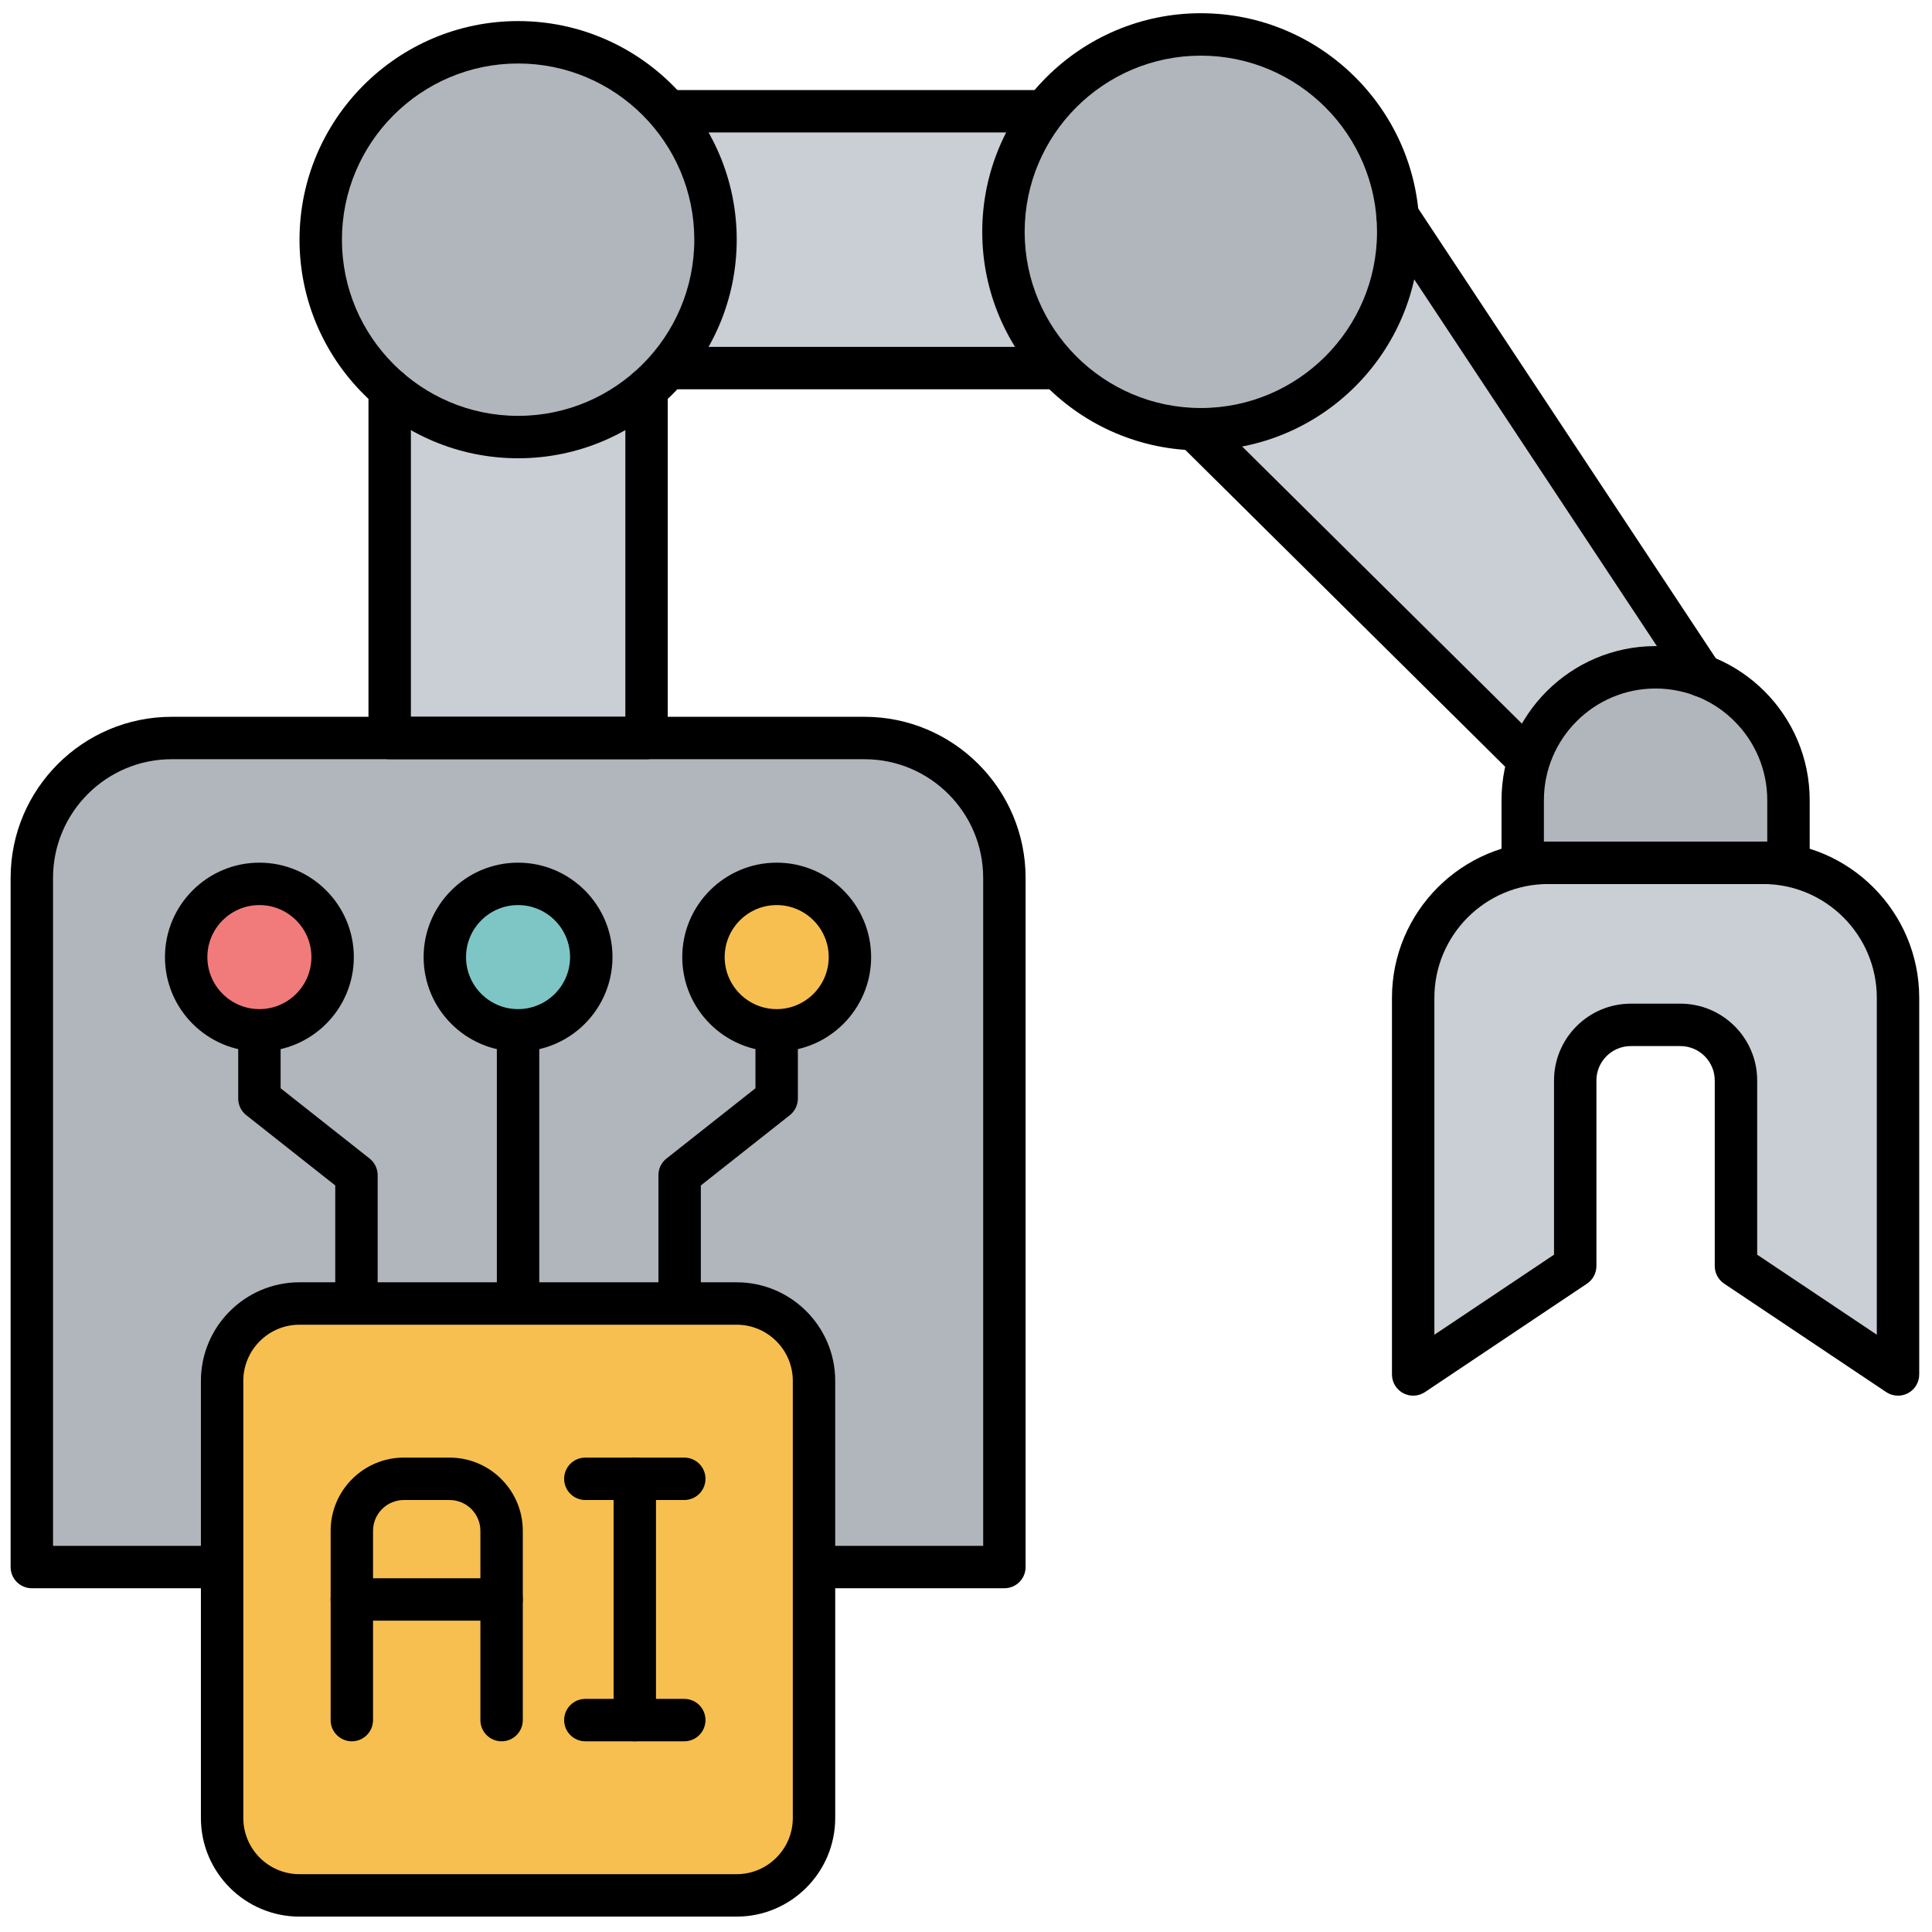 <svg xmlns="http://www.w3.org/2000/svg" xmlns:xlink="http://www.w3.org/1999/xlink" version="1.1" width="256" height="256" viewBox="0 0 256 256" xml:space="preserve">

<defs>
</defs>
<g style="stroke: none; stroke-width: 0; stroke-dasharray: none; stroke-linecap: butt; stroke-linejoin: miter; stroke-miterlimit: 10; fill: none; fill-rule: nonzero; opacity: 1;" transform="translate(1.407 1.407) scale(2.81 2.81)" >
	<rect x="22.67" y="4.75" rx="0" ry="0" width="35.71" height="12.11" style="stroke: none; stroke-width: 1; stroke-dasharray: none; stroke-linecap: butt; stroke-linejoin: miter; stroke-miterlimit: 10; fill: rgb(201,207,212); fill-rule: nonzero; opacity: 1;" transform=" matrix(1 0 0 1 0 0) "/>
	<path d="M 58.378 17.857 H 22.673 c -0.552 0 -1 -0.448 -1 -1 V 4.745 c 0 -0.552 0.448 -1 1 -1 H 58.38 c 0.553 0 1 0.448 1 1 s -0.447 1 -1 1 H 23.673 v 10.112 h 34.705 c 0.553 0 1 0.448 1 1 S 58.931 17.857 58.378 17.857 z" style="stroke: none; stroke-width: 1; stroke-dasharray: none; stroke-linecap: butt; stroke-linejoin: miter; stroke-miterlimit: 10; fill: rgb(0,0,0); fill-rule: nonzero; opacity: 1;" transform=" matrix(1 0 0 1 0 0) " stroke-linecap="round" />
	<rect x="17.87" y="8.23" rx="0" ry="0" width="12.11" height="26.07" style="stroke: none; stroke-width: 1; stroke-dasharray: none; stroke-linecap: butt; stroke-linejoin: miter; stroke-miterlimit: 10; fill: rgb(201,207,212); fill-rule: nonzero; opacity: 1;" transform=" matrix(1 0 0 1 0 0) "/>
	<path d="M 46.861 73.393 H 1 V 40.895 C 1 37.253 3.953 34.3 7.595 34.3 h 32.67 c 3.642 0 6.595 2.953 6.595 6.595 V 73.393 z" style="stroke: none; stroke-width: 1; stroke-dasharray: none; stroke-linecap: butt; stroke-linejoin: miter; stroke-miterlimit: 10; fill: rgb(176,182,188); fill-rule: nonzero; opacity: 1;" transform=" matrix(1 0 0 1 0 0) " stroke-linecap="round" />
	<circle cx="23.928" cy="10.798" r="9.308" style="stroke: none; stroke-width: 1; stroke-dasharray: none; stroke-linecap: butt; stroke-linejoin: miter; stroke-miterlimit: 10; fill: rgb(176,182,188); fill-rule: nonzero; opacity: 1;" transform="  matrix(1 0 0 1 0 0) "/>
	<path d="M 46.861 74.393 H 1 c -0.552 0 -1 -0.447 -1 -1 V 40.895 C 0 36.707 3.407 33.3 7.595 33.3 h 32.67 c 4.188 0 7.596 3.407 7.596 7.595 v 32.498 C 47.861 73.945 47.414 74.393 46.861 74.393 z M 2 72.393 h 43.861 V 40.895 c 0 -3.085 -2.51 -5.595 -5.596 -5.595 H 7.595 C 4.51 35.3 2 37.81 2 40.895 V 72.393 z" style="stroke: none; stroke-width: 1; stroke-dasharray: none; stroke-linecap: butt; stroke-linejoin: miter; stroke-miterlimit: 10; fill: rgb(0,0,0); fill-rule: nonzero; opacity: 1;" transform=" matrix(1 0 0 1 0 0) " stroke-linecap="round" />
	<path d="M 29.987 35.3 H 17.875 c -0.552 0 -1 -0.448 -1 -1 V 17.865 c 0 -0.552 0.448 -1 1 -1 s 1 0.448 1 1 V 33.3 h 10.112 V 17.867 c 0 -0.552 0.448 -1 1 -1 s 1 0.448 1 1 V 34.3 C 30.987 34.852 30.539 35.3 29.987 35.3 z" style="stroke: none; stroke-width: 1; stroke-dasharray: none; stroke-linecap: butt; stroke-linejoin: miter; stroke-miterlimit: 10; fill: rgb(0,0,0); fill-rule: nonzero; opacity: 1;" transform=" matrix(1 0 0 1 0 0) " stroke-linecap="round" />
	<path d="M 23.931 21.109 c -5.684 0 -10.308 -4.624 -10.308 -10.308 c 0 -5.684 4.624 -10.308 10.308 -10.308 c 5.684 0 10.308 4.624 10.308 10.308 C 34.238 16.485 29.614 21.109 23.931 21.109 z M 23.931 2.493 c -4.581 0 -8.308 3.727 -8.308 8.308 s 3.727 8.308 8.308 8.308 s 8.308 -3.727 8.308 -8.308 S 28.512 2.493 23.931 2.493 z" style="stroke: none; stroke-width: 1; stroke-dasharray: none; stroke-linecap: butt; stroke-linejoin: miter; stroke-miterlimit: 10; fill: rgb(0,0,0); fill-rule: nonzero; opacity: 1;" transform=" matrix(1 0 0 1 0 0) " stroke-linecap="round" />
	<polyline points="46.82,11.65 65.4,9.67 79.75,31.36 71.3,35.07 55.83,19.74 " style="stroke: none; stroke-width: 1; stroke-dasharray: none; stroke-linecap: butt; stroke-linejoin: miter; stroke-miterlimit: 10; fill: rgb(201,207,212); fill-rule: nonzero; opacity: 1;" transform="  matrix(1 0 0 1 0 0) "/>
	<path d="M 77.569 30.966 L 77.569 30.966 c -3.46 0 -6.266 2.805 -6.266 6.266 v 2.954 h 12.531 v -2.954 C 83.834 33.771 81.029 30.966 77.569 30.966 z" style="stroke: none; stroke-width: 1; stroke-dasharray: none; stroke-linecap: butt; stroke-linejoin: miter; stroke-miterlimit: 10; fill: rgb(176,182,188); fill-rule: nonzero; opacity: 1;" transform=" matrix(1 0 0 1 0 0) " stroke-linecap="round" />
	<circle cx="56.128" cy="10.428" r="9.308" style="stroke: none; stroke-width: 1; stroke-dasharray: none; stroke-linecap: butt; stroke-linejoin: miter; stroke-miterlimit: 10; fill: rgb(176,182,188); fill-rule: nonzero; opacity: 1;" transform="  matrix(1 0 0 1 0 0) "/>
	<path d="M 81.359 59.197 v -8.749 c 0 -1.448 -1.174 -2.622 -2.622 -2.622 H 76.4 c -1.448 0 -2.622 1.174 -2.622 2.622 v 8.749 l -7.641 5.114 v -17.76 c 0 -3.516 2.85 -6.366 6.366 -6.366 h 10.13 c 3.516 0 6.366 2.85 6.366 6.366 v 17.76 L 81.359 59.197 z" style="stroke: none; stroke-width: 1; stroke-dasharray: none; stroke-linecap: butt; stroke-linejoin: miter; stroke-miterlimit: 10; fill: rgb(201,207,212); fill-rule: nonzero; opacity: 1;" transform=" matrix(1 0 0 1 0 0) " stroke-linecap="round" />
	<path d="M 89 65.312 c -0.194 0 -0.389 -0.057 -0.557 -0.169 l -7.642 -5.114 c -0.277 -0.186 -0.443 -0.497 -0.443 -0.831 v -8.749 c 0 -0.895 -0.728 -1.622 -1.621 -1.622 H 76.4 c -0.895 0 -1.622 0.728 -1.622 1.622 v 8.749 c 0 0.334 -0.166 0.646 -0.443 0.831 l -7.642 5.114 c -0.308 0.205 -0.702 0.225 -1.027 0.051 c -0.326 -0.174 -0.529 -0.513 -0.529 -0.882 v -17.76 c 0 -4.062 3.305 -7.367 7.367 -7.367 h 10.13 c 4.062 0 7.366 3.305 7.366 7.367 v 17.76 c 0 0.369 -0.203 0.708 -0.529 0.882 C 89.323 65.272 89.161 65.312 89 65.312 z M 82.358 58.663 L 88 62.438 V 46.552 c 0 -2.959 -2.407 -5.367 -5.366 -5.367 h -10.13 c -2.96 0 -5.367 2.408 -5.367 5.367 v 15.887 l 5.642 -3.775 v -8.215 c 0 -1.997 1.625 -3.622 3.622 -3.622 h 2.337 c 1.997 0 3.621 1.625 3.621 3.622 V 58.663 z" style="stroke: none; stroke-width: 1; stroke-dasharray: none; stroke-linecap: butt; stroke-linejoin: miter; stroke-miterlimit: 10; fill: rgb(0,0,0); fill-rule: nonzero; opacity: 1;" transform=" matrix(1 0 0 1 0 0) " stroke-linecap="round" />
	<path d="M 83.834 41.185 H 71.303 c -0.553 0 -1 -0.448 -1 -1 v -2.953 c 0 -4.006 3.26 -7.266 7.266 -7.266 s 7.266 3.26 7.266 7.266 v 2.953 C 84.834 40.737 84.387 41.185 83.834 41.185 z M 72.303 39.185 h 10.531 v -1.953 c 0 -2.904 -2.362 -5.266 -5.266 -5.266 s -5.266 2.362 -5.266 5.266 V 39.185 z" style="stroke: none; stroke-width: 1; stroke-dasharray: none; stroke-linecap: butt; stroke-linejoin: miter; stroke-miterlimit: 10; fill: rgb(0,0,0); fill-rule: nonzero; opacity: 1;" transform=" matrix(1 0 0 1 0 0) " stroke-linecap="round" />
	<path d="M 56.125 20.739 c -5.684 0 -10.308 -4.624 -10.308 -10.308 c 0 -5.684 4.624 -10.308 10.308 -10.308 s 10.308 4.624 10.308 10.308 C 66.433 16.115 61.809 20.739 56.125 20.739 z M 56.125 2.123 c -4.581 0 -8.308 3.727 -8.308 8.308 s 3.727 8.308 8.308 8.308 s 8.308 -3.727 8.308 -8.308 S 60.706 2.123 56.125 2.123 z" style="stroke: none; stroke-width: 1; stroke-dasharray: none; stroke-linecap: butt; stroke-linejoin: miter; stroke-miterlimit: 10; fill: rgb(0,0,0); fill-rule: nonzero; opacity: 1;" transform=" matrix(1 0 0 1 0 0) " stroke-linecap="round" />
	<path d="M 79.755 32.365 c -0.324 0 -0.643 -0.157 -0.835 -0.448 L 64.564 10.219 c -0.305 -0.46 -0.179 -1.081 0.282 -1.386 c 0.46 -0.305 1.08 -0.179 1.386 0.282 l 14.355 21.698 c 0.305 0.46 0.179 1.081 -0.282 1.386 C 80.136 32.311 79.944 32.365 79.755 32.365 z" style="stroke: none; stroke-width: 1; stroke-dasharray: none; stroke-linecap: butt; stroke-linejoin: miter; stroke-miterlimit: 10; fill: rgb(0,0,0); fill-rule: nonzero; opacity: 1;" transform=" matrix(1 0 0 1 0 0) " stroke-linecap="round" />
	<path d="M 71.303 36.068 c -0.255 0 -0.509 -0.096 -0.704 -0.29 L 55.125 20.449 c -0.392 -0.389 -0.395 -1.022 -0.006 -1.414 c 0.388 -0.394 1.021 -0.396 1.414 -0.007 l 15.474 15.329 c 0.392 0.389 0.395 1.022 0.006 1.414 C 71.817 35.969 71.561 36.068 71.303 36.068 z" style="stroke: none; stroke-width: 1; stroke-dasharray: none; stroke-linecap: butt; stroke-linejoin: miter; stroke-miterlimit: 10; fill: rgb(0,0,0); fill-rule: nonzero; opacity: 1;" transform=" matrix(1 0 0 1 0 0) " stroke-linecap="round" />
	<path d="M 23.928 61.541 c -0.552 0 -1 -0.447 -1 -1 v -11.93 c 0 -0.553 0.448 -1 1 -1 s 1 0.447 1 1 v 11.93 C 24.928 61.094 24.48 61.541 23.928 61.541 z" style="stroke: none; stroke-width: 1; stroke-dasharray: none; stroke-linecap: butt; stroke-linejoin: miter; stroke-miterlimit: 10; fill: rgb(0,0,0); fill-rule: nonzero; opacity: 1;" transform=" matrix(1 0 0 1 0 0) " stroke-linecap="round" />
	<path d="M 31.547 61.541 c -0.552 0 -1 -0.447 -1 -1 v -5.626 c 0 -0.306 0.14 -0.595 0.38 -0.785 l 4.196 -3.314 v -2.204 c 0 -0.553 0.448 -1 1 -1 s 1 0.447 1 1 V 51.3 c 0 0.306 -0.14 0.595 -0.38 0.785 l -4.196 3.314 v 5.142 C 32.547 61.094 32.1 61.541 31.547 61.541 z" style="stroke: none; stroke-width: 1; stroke-dasharray: none; stroke-linecap: butt; stroke-linejoin: miter; stroke-miterlimit: 10; fill: rgb(0,0,0); fill-rule: nonzero; opacity: 1;" transform=" matrix(1 0 0 1 0 0) " stroke-linecap="round" />
	<path d="M 16.308 61.541 c -0.552 0 -1 -0.447 -1 -1 v -5.142 l -4.196 -3.314 c -0.24 -0.19 -0.38 -0.479 -0.38 -0.785 v -2.688 c 0 -0.553 0.448 -1 1 -1 s 1 0.447 1 1 v 2.204 l 4.196 3.314 c 0.24 0.19 0.38 0.479 0.38 0.785 v 5.626 C 17.308 61.094 16.86 61.541 16.308 61.541 z" style="stroke: none; stroke-width: 1; stroke-dasharray: none; stroke-linecap: butt; stroke-linejoin: miter; stroke-miterlimit: 10; fill: rgb(0,0,0); fill-rule: nonzero; opacity: 1;" transform=" matrix(1 0 0 1 0 0) " stroke-linecap="round" />
	<circle cx="36.123" cy="44.633" r="3.453" style="stroke: none; stroke-width: 1; stroke-dasharray: none; stroke-linecap: butt; stroke-linejoin: miter; stroke-miterlimit: 10; fill: rgb(247,191,80); fill-rule: nonzero; opacity: 1;" transform="  matrix(1 0 0 1 0 0) "/>
	<path d="M 36.124 49.084 c -2.456 0 -4.453 -1.998 -4.453 -4.453 s 1.998 -4.453 4.453 -4.453 c 2.455 0 4.453 1.998 4.453 4.453 S 38.579 49.084 36.124 49.084 z M 36.124 42.178 c -1.353 0 -2.453 1.1 -2.453 2.453 s 1.101 2.453 2.453 2.453 s 2.453 -1.101 2.453 -2.453 S 37.477 42.178 36.124 42.178 z" style="stroke: none; stroke-width: 1; stroke-dasharray: none; stroke-linecap: butt; stroke-linejoin: miter; stroke-miterlimit: 10; fill: rgb(0,0,0); fill-rule: nonzero; opacity: 1;" transform=" matrix(1 0 0 1 0 0) " stroke-linecap="round" />
	<circle cx="23.933" cy="44.633" r="3.453" style="stroke: none; stroke-width: 1; stroke-dasharray: none; stroke-linecap: butt; stroke-linejoin: miter; stroke-miterlimit: 10; fill: rgb(126,198,197); fill-rule: nonzero; opacity: 1;" transform="  matrix(1 0 0 1 0 0) "/>
	<path d="M 23.928 49.084 c -2.456 0 -4.453 -1.998 -4.453 -4.453 s 1.998 -4.453 4.453 -4.453 c 2.455 0 4.453 1.998 4.453 4.453 S 26.383 49.084 23.928 49.084 z M 23.928 42.178 c -1.353 0 -2.453 1.1 -2.453 2.453 s 1.101 2.453 2.453 2.453 s 2.453 -1.101 2.453 -2.453 S 25.28 42.178 23.928 42.178 z" style="stroke: none; stroke-width: 1; stroke-dasharray: none; stroke-linecap: butt; stroke-linejoin: miter; stroke-miterlimit: 10; fill: rgb(0,0,0); fill-rule: nonzero; opacity: 1;" transform=" matrix(1 0 0 1 0 0) " stroke-linecap="round" />
	<circle cx="11.733" cy="44.633" r="3.453" style="stroke: none; stroke-width: 1; stroke-dasharray: none; stroke-linecap: butt; stroke-linejoin: miter; stroke-miterlimit: 10; fill: rgb(241,123,123); fill-rule: nonzero; opacity: 1;" transform="  matrix(1 0 0 1 0 0) "/>
	<path d="M 11.731 49.084 c -2.456 0 -4.453 -1.998 -4.453 -4.453 s 1.998 -4.453 4.453 -4.453 c 2.455 0 4.453 1.998 4.453 4.453 S 14.187 49.084 11.731 49.084 z M 11.731 42.178 c -1.353 0 -2.453 1.1 -2.453 2.453 s 1.101 2.453 2.453 2.453 s 2.453 -1.101 2.453 -2.453 S 13.084 42.178 11.731 42.178 z" style="stroke: none; stroke-width: 1; stroke-dasharray: none; stroke-linecap: butt; stroke-linejoin: miter; stroke-miterlimit: 10; fill: rgb(0,0,0); fill-rule: nonzero; opacity: 1;" transform=" matrix(1 0 0 1 0 0) " stroke-linecap="round" />
	<path d="M 34.234 88.877 H 13.621 c -2.015 0 -3.649 -1.634 -3.649 -3.649 V 64.614 c 0 -2.015 1.634 -3.649 3.649 -3.649 h 20.614 c 2.015 0 3.649 1.634 3.649 3.649 v 20.614 C 37.883 87.243 36.25 88.877 34.234 88.877 z" style="stroke: none; stroke-width: 1; stroke-dasharray: none; stroke-linecap: butt; stroke-linejoin: miter; stroke-miterlimit: 10; fill: rgb(247,191,80); fill-rule: nonzero; opacity: 1;" transform=" matrix(1 0 0 1 0 0) " stroke-linecap="round" />
	<path d="M 34.234 89.877 H 13.621 c -2.563 0 -4.648 -2.086 -4.648 -4.649 V 64.614 c 0 -2.563 2.085 -4.648 4.648 -4.648 h 20.614 c 2.563 0 4.649 2.085 4.649 4.648 v 20.613 C 38.883 87.791 36.798 89.877 34.234 89.877 z M 13.621 61.966 c -1.46 0 -2.648 1.188 -2.648 2.648 v 20.613 c 0 1.461 1.188 2.649 2.648 2.649 h 20.614 c 1.46 0 2.649 -1.188 2.649 -2.649 V 64.614 c 0 -1.46 -1.188 -2.648 -2.649 -2.648 H 13.621 z" style="stroke: none; stroke-width: 1; stroke-dasharray: none; stroke-linecap: butt; stroke-linejoin: miter; stroke-miterlimit: 10; fill: rgb(0,0,0); fill-rule: nonzero; opacity: 1;" transform=" matrix(1 0 0 1 0 0) " stroke-linecap="round" />
	<path d="M 23.152 81.61 c -0.552 0 -1 -0.447 -1 -1 v -8.925 c 0 -0.801 -0.652 -1.453 -1.453 -1.453 h -2.156 c -0.801 0 -1.453 0.652 -1.453 1.453 v 8.925 c 0 0.553 -0.448 1 -1 1 s -1 -0.447 -1 -1 v -8.925 c 0 -1.904 1.549 -3.453 3.453 -3.453 h 2.156 c 1.904 0 3.453 1.549 3.453 3.453 v 8.925 C 24.152 81.163 23.704 81.61 23.152 81.61 z" style="stroke: none; stroke-width: 1; stroke-dasharray: none; stroke-linecap: butt; stroke-linejoin: miter; stroke-miterlimit: 10; fill: rgb(0,0,0); fill-rule: nonzero; opacity: 1;" transform=" matrix(1 0 0 1 0 0) " stroke-linecap="round" />
	<path d="M 23.152 75.921 h -7.063 c -0.552 0 -1 -0.447 -1 -1 s 0.448 -1 1 -1 h 7.063 c 0.552 0 1 0.447 1 1 S 23.704 75.921 23.152 75.921 z" style="stroke: none; stroke-width: 1; stroke-dasharray: none; stroke-linecap: butt; stroke-linejoin: miter; stroke-miterlimit: 10; fill: rgb(0,0,0); fill-rule: nonzero; opacity: 1;" transform=" matrix(1 0 0 1 0 0) " stroke-linecap="round" />
	<path d="M 29.433 81.61 c -0.552 0 -1 -0.447 -1 -1 V 69.232 c 0 -0.553 0.448 -1 1 -1 s 1 0.447 1 1 V 80.61 C 30.433 81.163 29.985 81.61 29.433 81.61 z" style="stroke: none; stroke-width: 1; stroke-dasharray: none; stroke-linecap: butt; stroke-linejoin: miter; stroke-miterlimit: 10; fill: rgb(0,0,0); fill-rule: nonzero; opacity: 1;" transform=" matrix(1 0 0 1 0 0) " stroke-linecap="round" />
	<path d="M 31.766 70.232 h -4.665 c -0.552 0 -1 -0.447 -1 -1 s 0.448 -1 1 -1 h 4.665 c 0.552 0 1 0.447 1 1 S 32.318 70.232 31.766 70.232 z" style="stroke: none; stroke-width: 1; stroke-dasharray: none; stroke-linecap: butt; stroke-linejoin: miter; stroke-miterlimit: 10; fill: rgb(0,0,0); fill-rule: nonzero; opacity: 1;" transform=" matrix(1 0 0 1 0 0) " stroke-linecap="round" />
	<path d="M 31.766 81.61 h -4.665 c -0.552 0 -1 -0.447 -1 -1 s 0.448 -1 1 -1 h 4.665 c 0.552 0 1 0.447 1 1 S 32.318 81.61 31.766 81.61 z" style="stroke: none; stroke-width: 1; stroke-dasharray: none; stroke-linecap: butt; stroke-linejoin: miter; stroke-miterlimit: 10; fill: rgb(0,0,0); fill-rule: nonzero; opacity: 1;" transform=" matrix(1 0 0 1 0 0) " stroke-linecap="round" />
</g>
</svg>